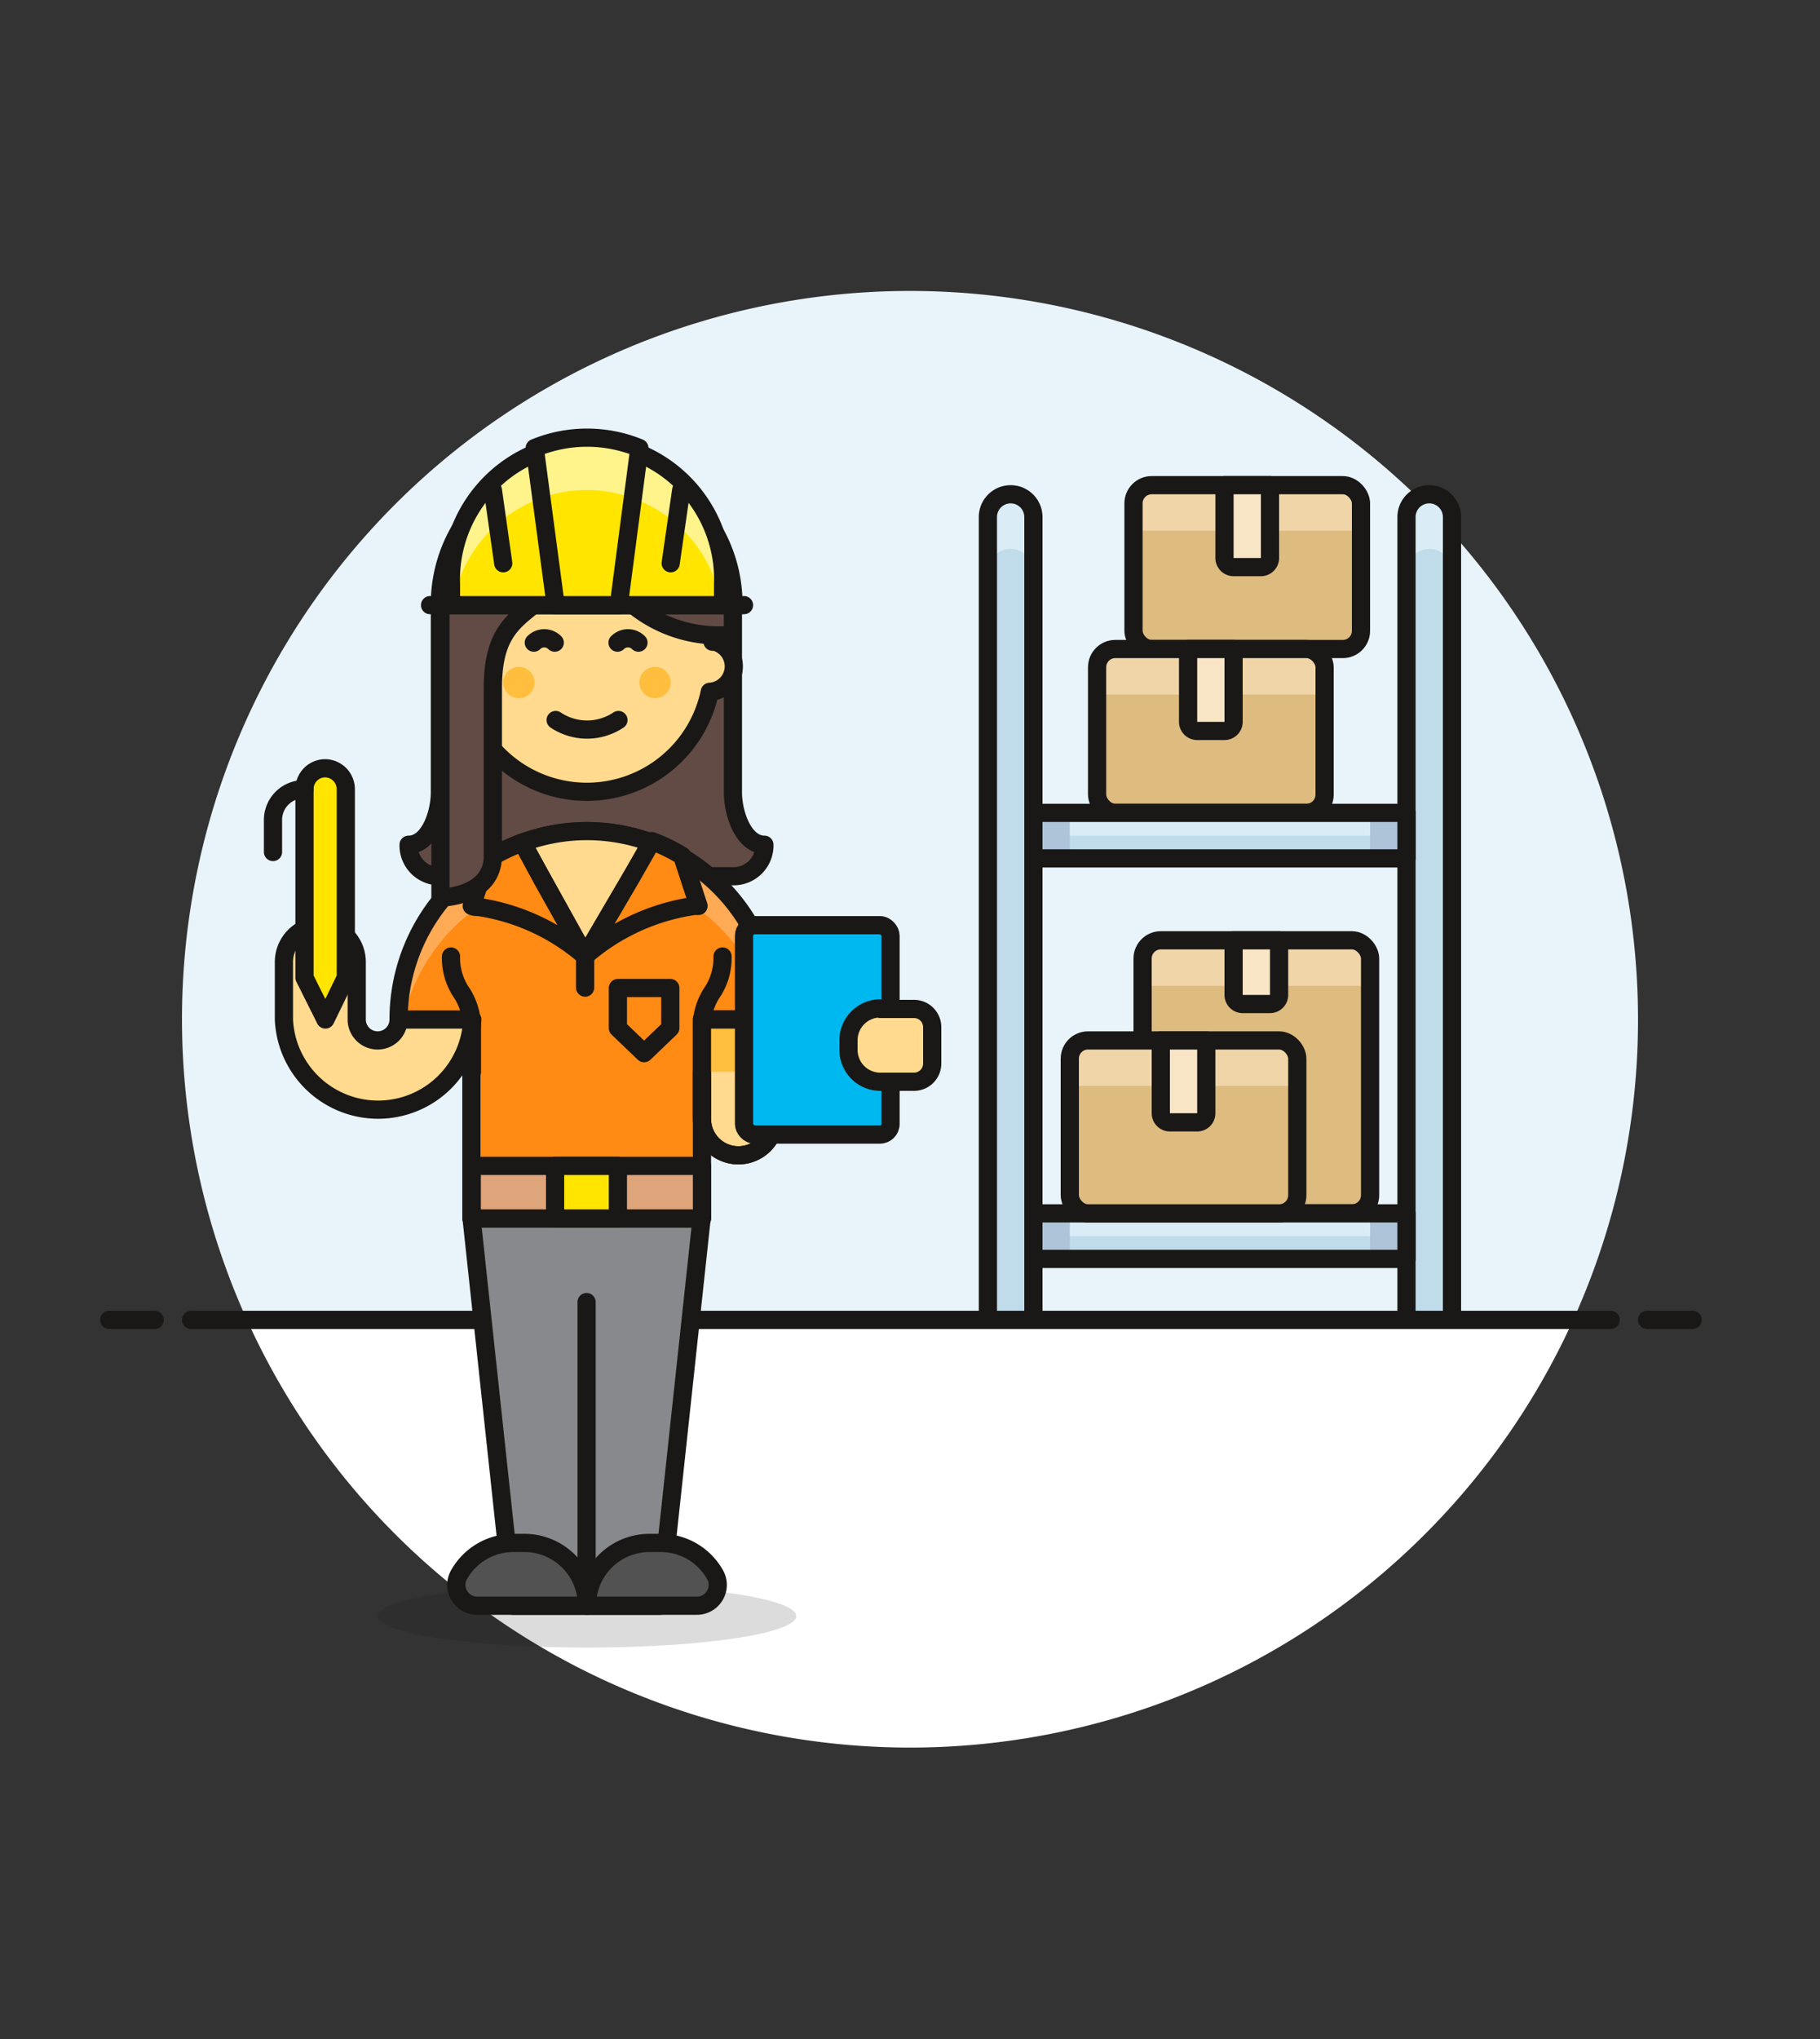 <svg id="Multicolor" xmlns="http://www.w3.org/2000/svg" viewBox="0 0 100 112"><rect x="0" y="0" width="100" height="112" fill="#333333" stroke="none"/><defs><style>.cls-1{fill:#e8f4fa;}.cls-2{fill:#fff;}.cls-3{fill:none;}.cls-13,.cls-16,.cls-18,.cls-19,.cls-20,.cls-21,.cls-3,.cls-4,.cls-7{stroke:#191816;stroke-linejoin:round;}.cls-13,.cls-16,.cls-18,.cls-20,.cls-21,.cls-3,.cls-4,.cls-7{stroke-linecap:round;}.cls-22,.cls-4{fill:#614b44;}.cls-5{fill:#debb7e;}.cls-6{fill:#f0d5a8;}.cls-7{fill:#f7e5c6;}.cls-8{fill:#c0dceb;}.cls-9{fill:#daedf7;}.cls-10{fill:#adc4d9;}.cls-11{fill:#191816;opacity:0.15;}.cls-12{fill:#87898c;}.cls-13{fill:#525252;}.cls-14,.cls-18{fill:#ff8a14;}.cls-15{fill:#ffaa54;}.cls-16{fill:#ffda8f;}.cls-17{fill:#ffbe3d;}.cls-19{fill:#dea47a;}.cls-20,.cls-24{fill:#ffe500;}.cls-21{fill:#00b8f0;}.cls-23{fill:#ffc258;}.cls-25{fill:#fff48c;}</style></defs><title>47- warehouse-worker-female-asian-2</title><g id="Background"><g id="New_Symbol_28-13" data-name="New Symbol 28"><path class="cls-1" d="M90,56A40,40,0,1,0,13.57,72.5H86.44A39.85,39.85,0,0,0,90,56Z"/><path class="cls-2" d="M13.57,72.5a40,40,0,0,0,72.87,0Z"/><line class="cls-3" x1="10.5" y1="72.5" x2="88.5" y2="72.5"/><line class="cls-3" x1="6" y1="72.5" x2="8.5" y2="72.5"/><line class="cls-3" x1="90.5" y1="72.5" x2="93" y2="72.5"/></g></g><g id="Scene"><path class="cls-4" d="M40.3,48.13A1.69,1.69,0,0,0,42,46.4c-1.15,0-1.73-1.72-1.73-2.87V33.18a8.05,8.05,0,1,0-16.1,0V43.53c0,1.15-.57,2.87-1.72,2.87a1.69,1.69,0,0,0,1.72,1.73Z"/><rect class="cls-5" x="62.78" y="51.65" width="12.5" height="15" rx="1" ry="1"/><path class="cls-6" d="M63.78,51.65h10.5a1,1,0,0,1,1,1v1.5a0,0,0,0,1,0,0H62.78a0,0,0,0,1,0,0v-1.5A1,1,0,0,1,63.78,51.65Z"/><rect class="cls-3" x="62.78" y="51.65" width="12.5" height="15" rx="1" ry="1"/><path class="cls-7" d="M67.78,51.65h2.5a0,0,0,0,1,0,0v3a.5.5,0,0,1-.5.5h-1.5a.5.5,0,0,1-.5-.5v-3A0,0,0,0,1,67.78,51.65Z"/><rect class="cls-5" x="62.28" y="26.65" width="12.5" height="9" rx="1" ry="1"/><path class="cls-6" d="M63.28,26.65h10.5a1,1,0,0,1,1,1v1.5a0,0,0,0,1,0,0H62.28a0,0,0,0,1,0,0v-1.5A1,1,0,0,1,63.28,26.65Z"/><rect class="cls-3" x="62.28" y="26.65" width="12.5" height="9" rx="1" ry="1"/><path class="cls-7" d="M67.28,26.65h2.5a0,0,0,0,1,0,0v4a.5.5,0,0,1-.5.5h-1.5a.5.5,0,0,1-.5-.5v-4A0,0,0,0,1,67.28,26.65Z"/><rect class="cls-5" x="60.28" y="35.65" width="12.5" height="9" rx="1" ry="1"/><path class="cls-6" d="M61.28,35.65h10.5a1,1,0,0,1,1,1v1.5a0,0,0,0,1,0,0H60.28a0,0,0,0,1,0,0v-1.5A1,1,0,0,1,61.28,35.65Z"/><rect class="cls-3" x="60.28" y="35.65" width="12.5" height="9" rx="1" ry="1"/><path class="cls-7" d="M65.28,35.65h2.5a0,0,0,0,1,0,0v4a.5.5,0,0,1-.5.5h-1.5a.5.5,0,0,1-.5-.5v-4A0,0,0,0,1,65.28,35.65Z"/><path class="cls-8" d="M56.78,72.5h-2.5V28.4a1.25,1.25,0,0,1,2.5,0Z"/><path class="cls-9" d="M55.53,27.15a1.25,1.25,0,0,0-1.25,1.25v3a1.25,1.25,0,0,1,2.5,0v-3A1.25,1.25,0,0,0,55.53,27.15Z"/><path class="cls-3" d="M56.78,72.5h-2.5V28.4a1.25,1.25,0,0,1,2.5,0Z"/><path class="cls-8" d="M79.78,72.5h-2.5V28.4a1.25,1.25,0,0,1,2.5,0Z"/><path class="cls-9" d="M78.53,27.15a1.25,1.25,0,0,0-1.25,1.25v3a1.25,1.25,0,0,1,2.5,0v-3A1.25,1.25,0,0,0,78.53,27.15Z"/><path class="cls-3" d="M79.78,72.5h-2.5V28.4a1.25,1.25,0,0,1,2.5,0Z"/><rect class="cls-8" x="56.78" y="44.65" width="20.5" height="2.5"/><rect class="cls-9" x="56.78" y="44.65" width="20.5" height="1.25"/><rect class="cls-10" x="56.78" y="44.65" width="2" height="2.5"/><rect class="cls-10" x="75.28" y="44.65" width="2" height="2.5"/><rect class="cls-3" x="56.78" y="44.65" width="20.5" height="2.5"/><rect class="cls-8" x="56.78" y="66.65" width="20.5" height="2.5"/><rect class="cls-9" x="56.78" y="66.65" width="20.5" height="1.25"/><rect class="cls-10" x="56.78" y="66.65" width="2" height="2.5"/><rect class="cls-10" x="75.28" y="66.65" width="2" height="2.5"/><rect class="cls-3" x="56.78" y="66.65" width="20.5" height="2.5"/><rect class="cls-5" x="58.78" y="57.15" width="12.5" height="9.5" rx="1" ry="1"/><path class="cls-6" d="M59.78,57.15h10.5a1,1,0,0,1,1,1v1.5a0,0,0,0,1,0,0H58.78a0,0,0,0,1,0,0v-1.5A1,1,0,0,1,59.78,57.15Z"/><rect class="cls-3" x="58.78" y="57.15" width="12.5" height="9.5" rx="1" ry="1"/><path class="cls-7" d="M63.78,57.15h2.5a0,0,0,0,1,0,0v4a.5.5,0,0,1-.5.5h-1.5a.5.5,0,0,1-.5-.5v-4A0,0,0,0,1,63.78,57.15Z"/><ellipse class="cls-11" cx="32.25" cy="88.77" rx="11.5" ry="1.73"/><polygon class="cls-12" points="25.91 66.92 28.2 88.2 36.26 88.2 38.55 66.92 25.91 66.92"/><line class="cls-3" x1="32.23" y1="71.52" x2="32.23" y2="88.19"/><polygon class="cls-3" points="25.91 66.92 28.2 88.2 36.26 88.2 38.55 66.92 25.91 66.92"/><path class="cls-13" d="M32.25,88.2a3.44,3.44,0,0,0-3.45-3.45h-.57a3.43,3.43,0,0,0-3,1.73,1.13,1.13,0,0,0,0,1.15,1.14,1.14,0,0,0,1,.57Z"/><path class="cls-13" d="M32.25,88.2a3.44,3.44,0,0,1,3.45-3.45h.58a3.42,3.42,0,0,1,3,1.73,1.13,1.13,0,0,1,0,1.15,1.14,1.14,0,0,1-1,.57Z"/><path class="cls-14" d="M42.58,56A10.34,10.34,0,1,0,21.9,56v.57h4V66.92H38.57V58.87h4Z"/><path class="cls-15" d="M22.15,56a10.34,10.34,0,0,1,20.43,2.29V56A10.34,10.34,0,1,0,21.9,56Z"/><path class="cls-3" d="M42.58,56A10.34,10.34,0,1,0,21.9,56v.57h4V66.92H38.57V58.87h4Z"/><path class="cls-16" d="M28.7,46.29l3.45,6.23,3.65-6.23a10.17,10.17,0,0,0-7.1,0Z"/><path class="cls-16" d="M38.57,56v5.46a2,2,0,1,0,4,0l0-5.46Z"/><rect class="cls-17" x="38.57" y="56" width="4" height="2.87"/><path class="cls-3" d="M38.57,56v5.46a2,2,0,0,0,4,0l0-5.46Z"/><path class="cls-3" d="M25.93,58.88V56.42a3.5,3.5,0,0,0-.64-2,3.42,3.42,0,0,1-.51-1.88"/><line class="cls-3" x1="32.15" y1="52.52" x2="32.15" y2="54.25"/><polygon class="cls-18" points="36.83 56.47 35.39 57.85 33.95 56.47 33.95 54.27 36.83 54.27 36.83 56.47"/><rect class="cls-19" x="25.92" y="64.04" width="12.65" height="2.89"/><rect class="cls-20" x="30.5" y="64.04" width="3.45" height="2.89"/><path class="cls-3" d="M38.58,56a3.53,3.53,0,0,1,.61-1.58,3.42,3.42,0,0,0,.51-1.88"/><rect class="cls-21" x="40.88" y="50.82" width="8.05" height="11.5" rx="0.58" ry="0.58"/><path class="cls-16" d="M48.37,55.42h1.85a1,1,0,0,1,1,1v2a1,1,0,0,1-1,1H48.37a1.75,1.75,0,0,1-1.75-1.75v-.53a1.75,1.75,0,0,1,1.75-1.75Z"/><path class="cls-16" d="M21.9,56a1.15,1.15,0,0,1-2.3,0V52.84a2,2,0,0,0-2-2h0a2,2,0,0,0-2,2V56a5.18,5.18,0,0,0,10.35,0Z"/><path class="cls-20" d="M19,53.7,17.88,56l-1.15-2.3V43.35a1.14,1.14,0,0,1,1.14-1.15h0A1.15,1.15,0,0,1,19,43.35Z"/><path class="cls-3" d="M16.73,43.35A1.69,1.69,0,0,0,15,45.08V46.8"/><path class="cls-18" d="M32.16,52.53a11.54,11.54,0,0,0-5.86-2.71c-.12,0-.25,0-.38-.06l.84-2.53a10,10,0,0,1,1.94-.95l1.08,2Z"/><path class="cls-18" d="M38.38,49.76l-.22,0a11.65,11.65,0,0,0-6,2.74l2.52-4.3,1.14-2a9.79,9.79,0,0,1,1.66.81Z"/><path class="cls-16" d="M39.15,35.25v-.38a7.44,7.44,0,0,1-6.9-5.72V27.43a6.89,6.89,0,0,0-6.9,6.9v.92A1.4,1.4,0,0,0,25.49,38,6.9,6.9,0,0,0,39,38a1.4,1.4,0,0,0,.14-2.78Z"/><circle class="cls-17" cx="28.51" cy="37.49" r="0.86"/><circle class="cls-17" cx="35.99" cy="37.49" r="0.86"/><path class="cls-3" d="M30.53,39.55a3.1,3.1,0,0,0,3.45,0"/><path class="cls-3" d="M29.33,35.3a.81.81,0,0,1,1.15,0"/><path class="cls-3" d="M33.93,35.3a.81.81,0,0,1,1.15,0"/><path class="cls-22" d="M39.73,34.9a7.43,7.43,0,0,1-7.48-5.75c-1.72,5.18-5.17,3.45-5.17,8.63V47c0,2.3-2.88,2.3-2.88,2.3V33.18a8,8,0,0,1,8.05-8Z"/><path class="cls-3" d="M39.73,34.9a7.43,7.43,0,0,1-7.48-5.75c-1.72,5.18-5.17,3.45-5.17,8.63V47c0,2.3-2.88,2.3-2.88,2.3V33.18a8,8,0,1,1,16.1,0"/><line class="cls-3" x1="23.63" y1="33.24" x2="40.88" y2="33.24"/><path class="cls-23" d="M39.73,32.09a7.48,7.48,0,1,0-14.95,0v1.15H39.73Z"/><path class="cls-24" d="M39.73,32.09a7.48,7.48,0,1,0-14.95,0v1.15H39.73Z"/><path class="cls-25" d="M32.25,24.61a7.47,7.47,0,0,0-7.47,7.48v1.15h.09a7.47,7.47,0,0,1,14.76,0h.1V32.09A7.48,7.48,0,0,0,32.25,24.61Z"/><path class="cls-3" d="M39.73,32.09a7.48,7.48,0,1,0-14.95,0v1.15H39.73Z"/><path class="cls-24" d="M34,33.24H30.53l-1.15-8.63a7.54,7.54,0,0,1,5.75,0Z"/><path class="cls-25" d="M29.37,24.61l.37,2.75a7.23,7.23,0,0,1,5,0l.36-2.75A7.54,7.54,0,0,0,29.37,24.61Z"/><path class="cls-3" d="M34,33.24H30.53l-1.15-8.63a7.54,7.54,0,0,1,5.75,0Z"/><line class="cls-3" x1="37.43" y1="26.91" x2="36.85" y2="30.94"/><line class="cls-3" x1="27.08" y1="26.91" x2="27.65" y2="30.94"/></g></svg>